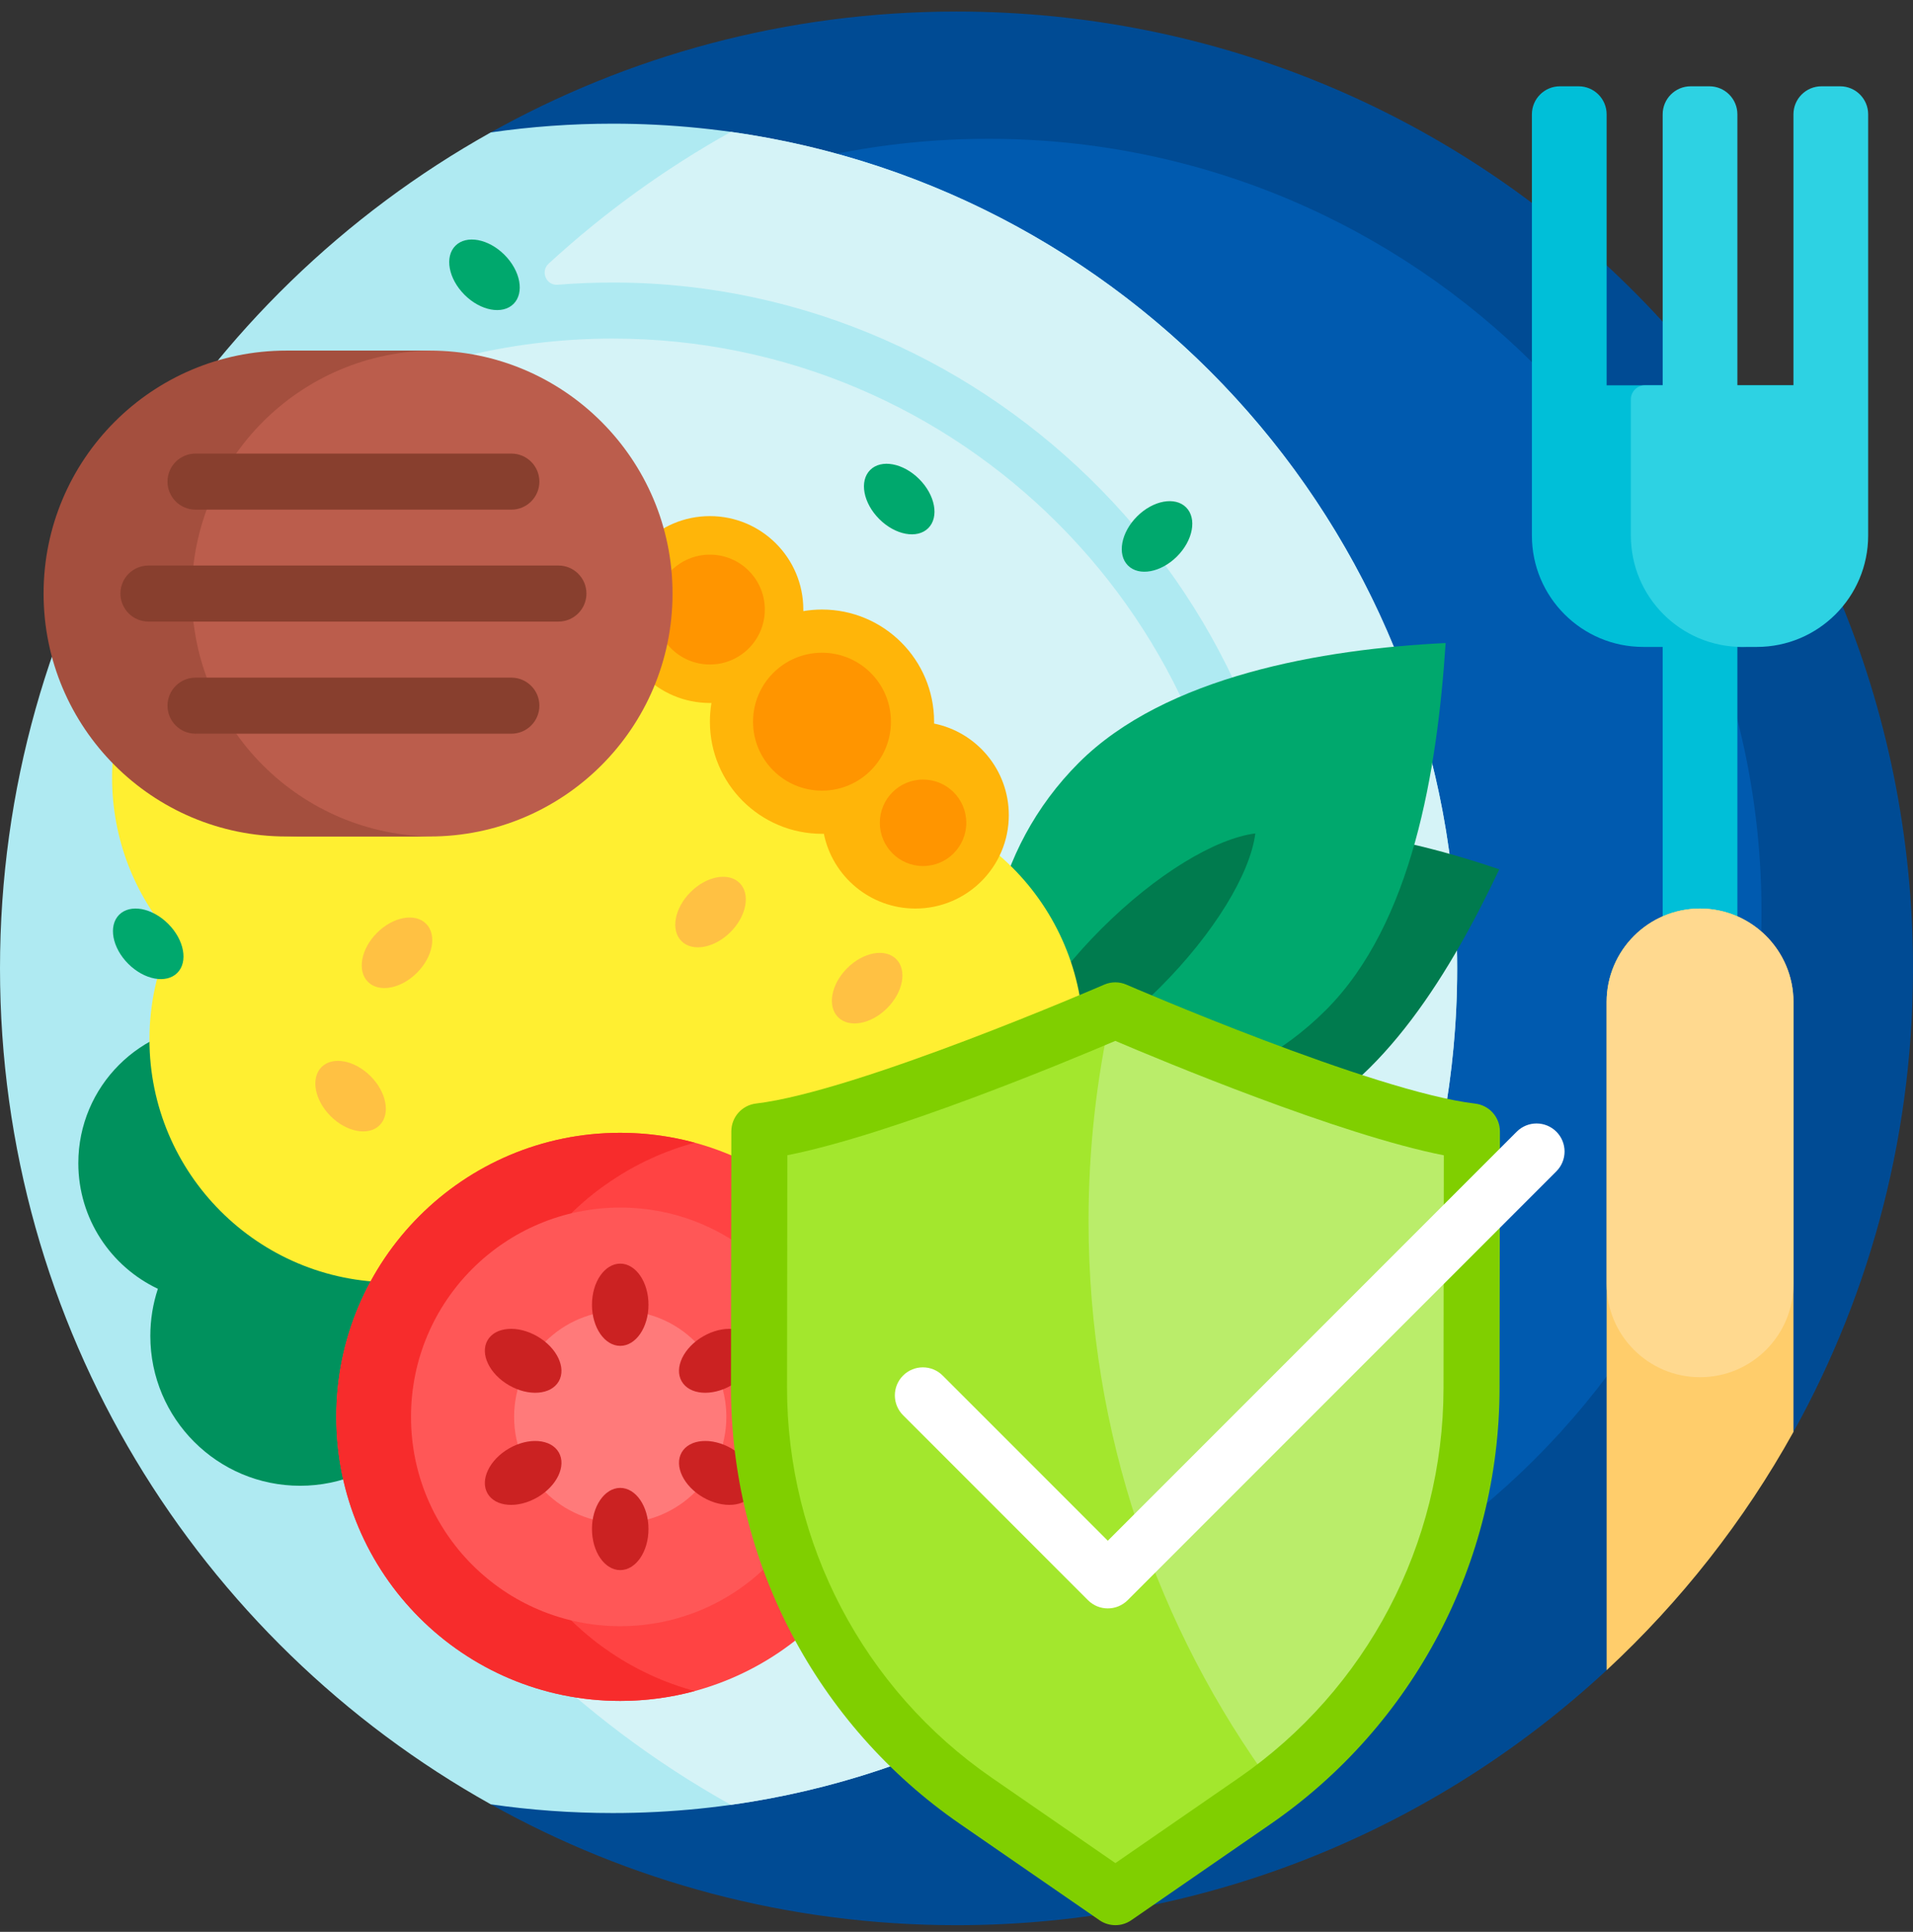 <svg width="105" height="106" viewBox="0 0 105 106" fill="none" xmlns="http://www.w3.org/2000/svg">
<rect x="0" y="0" width="105" height="106" fill="#333333" stroke="none"/>
<g clip-path="url(#clip0_1070_14384)">
<path d="M104.995 52.423C105.121 61.917 102.726 70.842 98.438 78.57C98.015 79.332 96.745 78.932 96.286 79.67C94.14 83.122 92.432 85.397 89.568 88.253C89.115 88.705 88.653 91.208 88.184 91.643C78.818 100.326 66.279 105.634 52.5 105.634C43.219 105.634 34.501 103.226 26.936 99C26.63 98.829 26.629 98.39 26.93 98.21C42.247 89.04 52.5 72.284 52.5 53.134C52.5 33.943 42.203 17.157 26.833 8C26.574 7.846 26.575 7.47 26.837 7.323C34.423 3.064 43.175 0.635 52.494 0.634C81.305 0.631 104.614 23.615 104.995 52.423Z" fill="#004B94"/>
<path d="M96.685 50.045C96.685 73.478 77.689 92.473 54.257 92.473C30.824 92.473 11.828 73.478 11.828 50.045C11.828 26.612 30.824 7.616 54.257 7.616C77.689 7.616 96.685 26.612 96.685 50.045Z" fill="#005AAF"/>
<path d="M101.736 22.68V29.384C101.736 32.76 98.999 35.497 95.623 35.497H95.361V77.025C95.361 77.875 94.673 78.564 93.823 78.564H92.798C91.948 78.564 91.26 77.875 91.26 77.025V35.497H90.195C86.819 35.497 84.082 32.76 84.082 29.384V6.273C84.082 5.424 84.771 4.735 85.62 4.735H86.645C87.495 4.735 88.184 5.424 88.184 6.273V21.142H100.198C101.048 21.142 101.736 21.83 101.736 22.68Z" fill="#00BFD8"/>
<path d="M102.539 6.273V29.384C102.539 32.76 99.802 35.497 96.426 35.497H95.627C92.251 35.497 89.514 32.76 89.514 29.384V21.914C89.514 21.487 89.86 21.142 90.287 21.142H91.26V6.273C91.26 5.424 91.948 4.735 92.798 4.735H93.823C94.673 4.735 95.361 5.424 95.361 6.273V21.142H98.438V6.273C98.438 5.424 99.126 4.735 99.976 4.735H101.001C101.85 4.735 102.539 5.424 102.539 6.273Z" fill="#2DD2E3"/>
<path d="M98.438 54.98V78.57C95.725 83.459 92.254 87.87 88.184 91.643V54.98C88.184 52.148 90.479 49.852 93.311 49.852C96.142 49.852 98.438 52.148 98.438 54.98Z" fill="#FFCD6B"/>
<path d="M98.438 54.98V70.44C98.438 73.272 96.142 75.567 93.311 75.567C90.479 75.567 88.184 73.272 88.184 70.44V54.98C88.184 52.148 90.479 49.852 93.311 49.852C96.142 49.852 98.438 52.148 98.438 54.98Z" fill="#FFD98F"/>
<path d="M79.981 53.134C79.981 78.731 59.23 99.481 33.633 99.481C31.359 99.481 29.124 99.318 26.938 99.002C10.867 90.026 0 72.849 0 53.134C0 33.419 10.867 16.242 26.938 7.266C29.124 6.95 31.359 6.786 33.633 6.786C59.23 6.786 79.981 27.537 79.981 53.134Z" fill="#AFEAF2"/>
<path d="M33.633 87.69C30.731 87.69 27.911 87.33 25.216 86.653C17.665 77.56 13.125 65.877 13.125 53.134C13.125 40.391 17.665 28.708 25.216 19.615C27.911 18.938 30.731 18.578 33.633 18.578C52.687 18.578 68.189 34.08 68.189 53.134C68.189 72.188 52.687 87.69 33.633 87.69ZM40.117 7.236C36.498 9.252 33.141 11.684 30.113 14.467C29.648 14.894 29.979 15.673 30.608 15.623C31.677 15.537 32.758 15.496 33.85 15.503C54.582 15.62 71.586 33.005 71.26 53.735C70.938 74.209 54.182 90.766 33.633 90.766C31.957 90.766 30.307 90.656 28.688 90.442C32.077 93.797 35.92 96.694 40.117 99.031C62.645 95.878 79.981 76.531 79.981 53.134C79.981 29.738 62.645 10.39 40.117 7.236Z" fill="#D5F3F7"/>
<path d="M70.617 61.797C65.288 64.108 59.338 62.997 55.221 59.437C55.436 53.997 58.693 48.896 64.021 46.585C69.35 44.275 76.752 45.813 82.293 47.699C79.695 53.179 75.945 59.487 70.617 61.797Z" fill="#007B4E"/>
<path d="M72.777 55.418C68.026 60.169 61.152 61.504 55.208 59.423C53.127 53.479 54.462 46.605 59.213 41.853C63.965 37.102 72.584 35.61 79.348 35.283C78.882 42.285 77.529 50.666 72.777 55.418Z" fill="#00A86D"/>
<path d="M68.901 45.73C68.627 47.908 66.678 51.17 63.663 54.186C60.647 57.202 57.385 59.15 55.207 59.424C55.482 57.246 57.43 53.984 60.446 50.969C63.461 47.953 66.723 46.005 68.901 45.73Z" fill="#007B4E"/>
<path d="M24.692 73.302C24.692 77.842 21.012 81.523 16.472 81.523C11.932 81.523 8.251 77.842 8.251 73.302C8.251 72.399 8.397 71.529 8.666 70.716C6.085 69.495 4.299 66.867 4.299 63.821C4.299 59.611 7.713 56.197 11.923 56.197C16.134 56.197 19.547 59.611 19.547 63.821C19.547 64.432 19.475 65.026 19.339 65.596C22.465 66.76 24.692 69.771 24.692 73.302Z" fill="#00915D"/>
<path d="M59.473 57.03C59.473 64.392 53.505 70.36 46.143 70.36H21.533C14.171 70.36 8.203 64.392 8.203 57.03C8.203 55.031 8.643 53.134 9.432 51.432C7.39 49.09 6.152 46.027 6.152 42.675C6.152 35.313 12.12 29.345 19.482 29.345H29.736C37.098 29.345 43.066 35.313 43.066 42.675C43.066 43.02 43.053 43.362 43.028 43.7H46.143C53.505 43.7 59.473 49.668 59.473 57.03Z" fill="#FFEF31"/>
<path d="M49.629 77.743C49.629 86.351 42.651 93.329 34.043 93.329C25.435 93.329 18.457 86.351 18.457 77.743C18.457 69.135 25.435 62.157 34.043 62.157C42.651 62.157 49.629 69.135 49.629 77.743Z" fill="#FF4343"/>
<path d="M38.132 92.787C36.828 93.141 35.458 93.329 34.043 93.329C25.435 93.329 18.457 86.351 18.457 77.743C18.457 69.135 25.435 62.157 34.043 62.157C35.458 62.157 36.828 62.346 38.132 62.699C31.507 64.495 26.634 70.55 26.634 77.743C26.634 84.936 31.507 90.991 38.132 92.787Z" fill="#F72C2C"/>
<path d="M45.527 77.743C45.527 84.086 40.386 89.228 34.043 89.228C27.7 89.228 22.559 84.086 22.559 77.743C22.559 71.4 27.7 66.259 34.043 66.259C40.386 66.259 45.527 71.4 45.527 77.743Z" fill="#FF5757"/>
<path d="M39.868 77.743C39.868 80.96 37.26 83.568 34.043 83.568C30.826 83.568 28.218 80.96 28.218 77.743C28.218 74.526 30.826 71.918 34.043 71.918C37.26 71.918 39.868 74.526 39.868 77.743Z" fill="#FF7A7A"/>
<path d="M35.594 71.591C35.594 72.837 34.9 73.847 34.043 73.847C33.186 73.847 32.492 72.837 32.492 71.591C32.492 70.345 33.186 69.335 34.043 69.335C34.9 69.335 35.594 70.345 35.594 71.591ZM34.043 81.64C33.186 81.64 32.492 82.65 32.492 83.895C32.492 85.141 33.186 86.151 34.043 86.151C34.9 86.151 35.594 85.141 35.594 83.895C35.594 82.65 34.9 81.64 34.043 81.64ZM29.49 73.324C28.412 72.701 27.19 72.797 26.761 73.539C26.333 74.281 26.86 75.387 27.939 76.01C29.018 76.633 30.24 76.537 30.668 75.795C31.097 75.053 30.569 73.947 29.49 73.324ZM40.147 79.476C39.068 78.853 37.846 78.95 37.417 79.691C36.989 80.433 37.517 81.54 38.596 82.162C39.675 82.785 40.897 82.689 41.325 81.947C41.753 81.206 41.225 80.099 40.147 79.476ZM27.939 79.476C26.86 80.099 26.333 81.206 26.761 81.947C27.189 82.689 28.411 82.785 29.49 82.162C30.57 81.539 31.097 80.433 30.669 79.691C30.24 78.95 29.018 78.853 27.939 79.476ZM40.147 76.01C41.225 75.387 41.753 74.281 41.325 73.539C40.897 72.797 39.675 72.701 38.596 73.324C37.516 73.947 36.989 75.053 37.417 75.795C37.846 76.537 39.068 76.633 40.147 76.01Z" fill="#CB2222"/>
<path d="M80.788 62.082L80.769 76.184C80.756 85.224 76.309 93.682 68.869 98.817L61.221 104.096L53.562 98.81C46.098 93.66 41.647 85.167 41.66 76.099L41.679 62.078C47.531 61.388 61.216 55.438 61.216 55.438C61.216 55.438 74.926 61.398 80.788 62.082Z" fill="#A3E72D"/>
<path d="M61.216 55.438C61.216 55.438 74.926 61.398 80.788 62.081L80.769 76.184C80.757 84.791 76.724 92.871 69.916 98.057C63.524 89.359 59.748 78.62 59.748 66.998C59.748 63.059 60.182 59.221 61.004 55.53C61.143 55.471 61.216 55.438 61.216 55.438Z" fill="#BAED6A"/>
<path d="M80.966 60.554C75.398 59.904 61.965 54.087 61.829 54.028C61.438 53.858 60.995 53.858 60.603 54.028C60.468 54.087 47.059 59.895 41.499 60.55C40.726 60.641 40.142 61.296 40.141 62.075L40.122 76.096C40.108 85.673 44.806 94.637 52.688 100.076L60.347 105.361C60.61 105.543 60.915 105.633 61.221 105.633C61.526 105.633 61.831 105.543 62.094 105.361L69.743 100.083C77.597 94.662 82.293 85.729 82.307 76.186L82.327 62.083C82.327 61.302 81.743 60.644 80.966 60.554ZM79.231 76.181C79.218 84.715 75.018 92.704 67.995 97.551L61.221 102.227L54.435 97.544C47.387 92.681 43.186 84.664 43.198 76.101L43.215 63.387C48.917 62.264 58.656 58.204 61.216 57.113C63.779 58.204 73.534 62.271 79.248 63.391L79.231 76.181Z" fill="#80CF00"/>
<path d="M85.425 64.27L61.893 87.802C61.592 88.103 61.199 88.253 60.805 88.253C60.411 88.253 60.018 88.103 59.717 87.802L49.567 77.652C48.966 77.051 48.966 76.077 49.567 75.477C50.167 74.876 51.141 74.876 51.742 75.477L60.805 84.54L83.25 62.095C83.851 61.494 84.824 61.494 85.425 62.095C86.025 62.696 86.026 63.669 85.425 64.27Z" fill="white"/>
<path d="M55.371 44.726C55.371 47.557 53.076 49.852 50.244 49.852C47.764 49.852 45.694 48.091 45.22 45.75C45.186 45.751 45.151 45.751 45.117 45.751C41.719 45.751 38.965 42.997 38.965 39.599C38.965 39.249 38.994 38.906 39.05 38.572C39.022 38.573 38.993 38.573 38.965 38.573C36.133 38.573 33.838 36.278 33.838 33.446C33.838 30.615 36.133 28.319 38.965 28.319C41.796 28.319 44.092 30.615 44.092 33.446C44.092 33.475 44.091 33.503 44.091 33.532C44.425 33.476 44.767 33.446 45.117 33.446C48.515 33.446 51.27 36.201 51.27 39.599C51.27 39.633 51.269 39.667 51.269 39.701C53.609 40.176 55.371 42.245 55.371 44.726Z" fill="#FFB509"/>
<path d="M45.117 35.815C47.207 35.815 48.902 37.509 48.902 39.599C48.902 41.689 47.207 43.383 45.117 43.383C43.027 43.383 41.333 41.689 41.333 39.599C41.333 37.509 43.027 35.815 45.117 35.815ZM35.951 33.447C35.951 35.111 37.3 36.461 38.965 36.461C40.63 36.461 41.979 35.111 41.979 33.447C41.979 31.782 40.63 30.433 38.965 30.433C37.3 30.433 35.951 31.782 35.951 33.447ZM48.292 45.146C48.292 46.456 49.354 47.519 50.664 47.519C51.975 47.519 53.037 46.456 53.037 45.146C53.037 43.836 51.975 42.774 50.664 42.774C49.354 42.774 48.292 43.836 48.292 45.146Z" fill="#FF9500"/>
<path d="M50.453 26.287C51.334 27.168 51.557 28.373 50.951 28.978C50.346 29.584 49.141 29.361 48.26 28.48C47.379 27.599 47.155 26.394 47.761 25.788C48.367 25.182 49.572 25.405 50.453 26.287ZM24.997 13.483C24.392 14.089 24.615 15.294 25.496 16.175C26.377 17.056 27.582 17.279 28.188 16.674C28.793 16.068 28.57 14.863 27.689 13.982C26.808 13.101 25.603 12.878 24.997 13.483ZM6.54 50.192C5.935 50.798 6.158 52.003 7.039 52.884C7.92 53.765 9.125 53.988 9.731 53.383C10.336 52.777 10.113 51.572 9.232 50.691C8.351 49.81 7.146 49.587 6.54 50.192ZM65.102 27.839C64.496 27.233 63.291 27.456 62.41 28.337C61.529 29.218 61.306 30.423 61.911 31.029C62.517 31.635 63.722 31.412 64.603 30.531C65.484 29.65 65.707 28.444 65.102 27.839Z" fill="#00A86D"/>
<path d="M20.339 59.048C21.22 59.929 21.443 61.134 20.838 61.74C20.232 62.346 19.027 62.123 18.146 61.242C17.265 60.361 17.042 59.156 17.647 58.55C18.253 57.944 19.458 58.167 20.339 59.048ZM20.694 51.183C19.813 52.064 19.59 53.269 20.195 53.874C20.801 54.48 22.006 54.257 22.887 53.376C23.768 52.495 23.991 51.29 23.386 50.684C22.78 50.079 21.575 50.302 20.694 51.183ZM37.903 48.948C37.022 49.829 36.799 51.034 37.405 51.639C38.01 52.245 39.215 52.022 40.096 51.141C40.977 50.26 41.201 49.055 40.595 48.449C39.989 47.844 38.784 48.067 37.903 48.948ZM49.191 52.625C48.586 52.019 47.38 52.242 46.499 53.123C45.618 54.005 45.395 55.209 46.001 55.815C46.606 56.421 47.812 56.198 48.693 55.317C49.574 54.436 49.797 53.23 49.191 52.625Z" fill="#FFC143"/>
<path d="M23.584 45.898H16.664C9.302 45.898 3.334 39.929 3.334 32.567C3.334 25.206 9.302 19.237 16.664 19.237H23.584C30.946 19.237 36.914 25.205 36.914 32.567C36.914 39.929 30.946 45.898 23.584 45.898Z" fill="#BB5D4C"/>
<path d="M23.858 45.898H15.722C8.36 45.898 2.392 39.929 2.392 32.567C2.392 25.205 8.36 19.237 15.722 19.237H23.858C16.496 19.237 10.528 25.205 10.528 32.567C10.528 39.929 16.496 45.898 23.858 45.898Z" fill="#A44F3E"/>
<path d="M30.65 34.106H8.149C7.299 34.106 6.61 33.417 6.61 32.568C6.61 31.718 7.299 31.03 8.149 31.03H30.65C31.5 31.03 32.188 31.718 32.188 32.568C32.188 33.417 31.5 34.106 30.65 34.106ZM29.605 26.426C29.605 25.576 28.917 24.888 28.067 24.888H10.732C9.883 24.888 9.194 25.576 9.194 26.426C9.194 27.275 9.883 27.964 10.732 27.964H28.067C28.917 27.964 29.605 27.275 29.605 26.426ZM29.605 38.72C29.605 37.871 28.917 37.182 28.067 37.182H10.732C9.883 37.182 9.194 37.871 9.194 38.72C9.194 39.57 9.883 40.258 10.732 40.258H28.067C28.917 40.258 29.605 39.57 29.605 38.72Z" fill="#883F2E"/>
</g>
<defs>
<clipPath id="clip0_1070_14384">
<rect width="105" height="105" fill="white" transform="translate(0 0.634)"/>
</clipPath>
</defs>
</svg>
